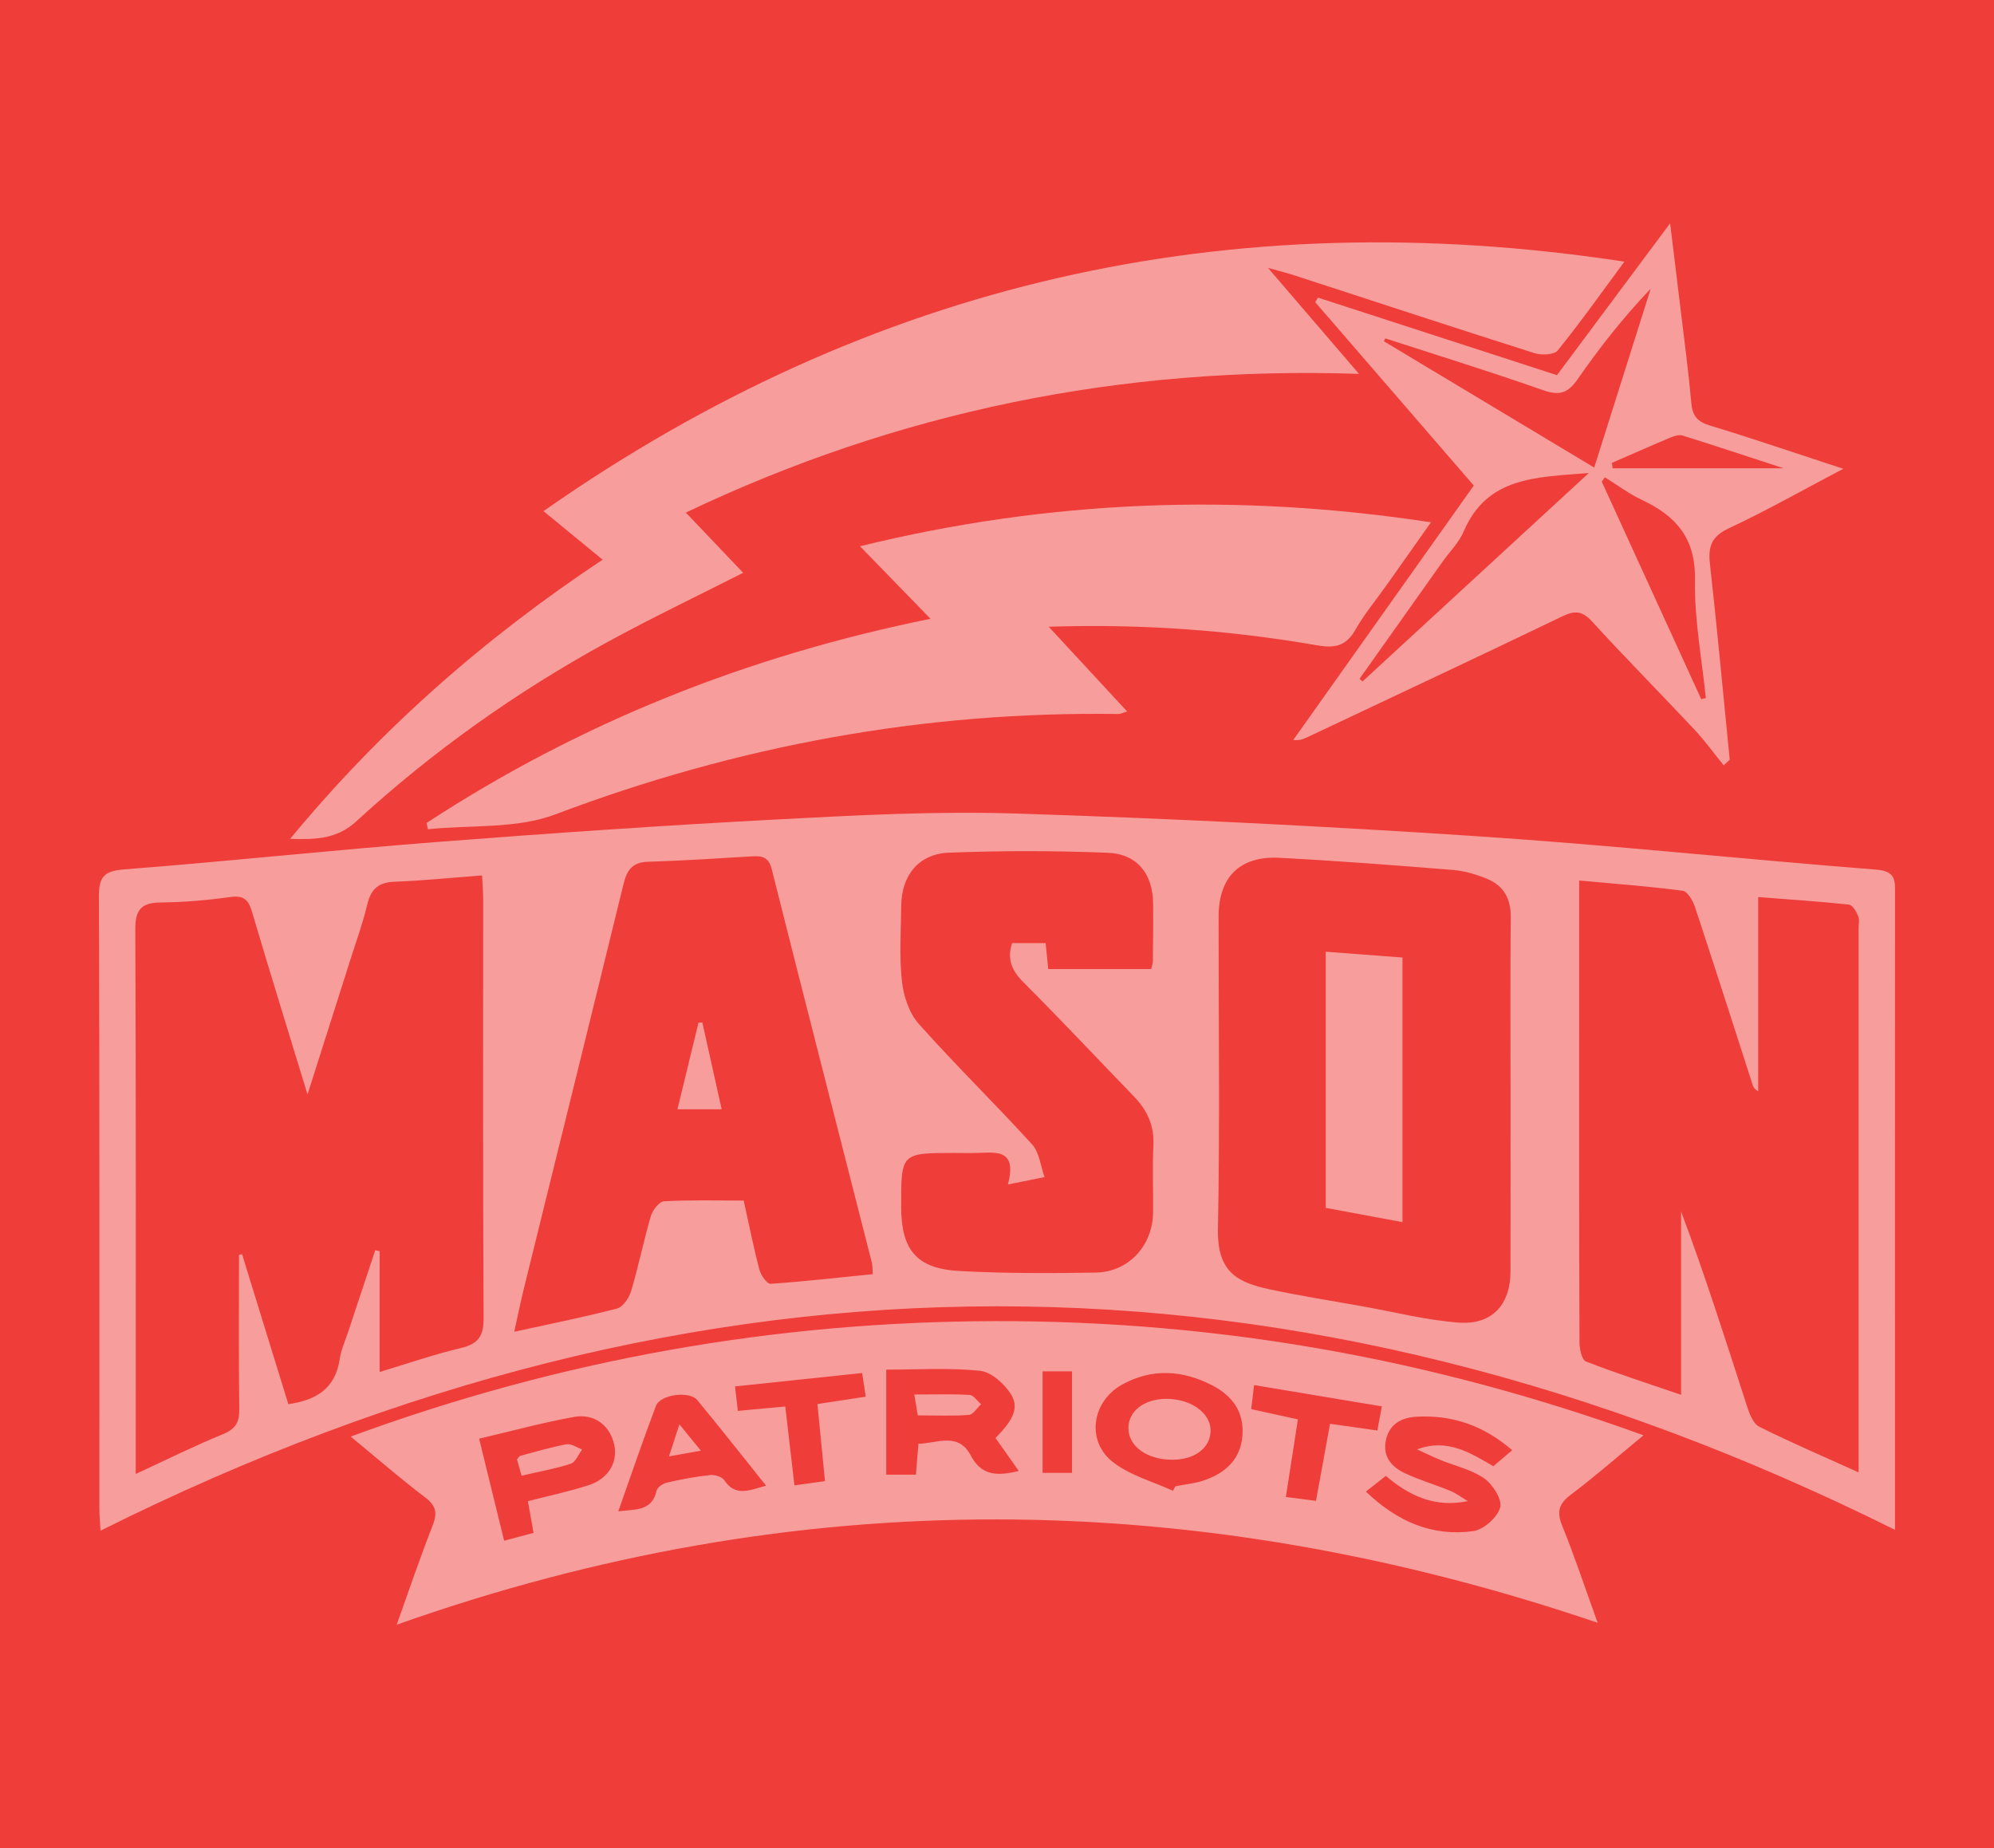 <?xml version="1.0" encoding="utf-8"?>
<!-- Generator: Adobe Illustrator 16.0.4, SVG Export Plug-In . SVG Version: 6.00 Build 0)  -->
<!DOCTYPE svg PUBLIC "-//W3C//DTD SVG 1.1//EN" "http://www.w3.org/Graphics/SVG/1.1/DTD/svg11.dtd">
<svg version="1.1" id="Layer_1" xmlns="http://www.w3.org/2000/svg" xmlns:xlink="http://www.w3.org/1999/xlink" x="0px" y="0px"
	 width="432px" height="400.381px" viewBox="0 0 432 400.381" enable-background="new 0 0 432 400.381" xml:space="preserve">
<rect fill="#EF3D39" width="432" height="400.381"/>
<g opacity="0.5">
	<g>
		<defs>
			<rect id="SVGID_1_" x="21.434" y="48.379" width="389.132" height="303.623"/>
		</defs>
		<clipPath id="SVGID_2_">
			<use xlink:href="#SVGID_1_"  overflow="visible"/>
		</clipPath>
		<path clip-path="url(#SVGID_2_)" fill="#FFFFFF" d="M410.547,331.447c-129.984-64.656-259.157-64.557-388.774,0.182
			c-0.085-1.607-0.242-3.184-0.242-4.768c-0.008-44.213,0.052-88.412-0.097-132.612c-0.016-4.225,1.04-5.539,5.422-5.885
			c22.613-1.758,45.167-4.185,67.785-5.942c24.718-1.915,49.468-3.608,74.227-4.914c17.055-0.898,34.187-1.797,51.234-1.253
			c33.244,1.056,66.479,2.717,99.666,4.902c28.971,1.907,57.85,4.986,86.791,7.256c4.217,0.331,4.004,2.438,4.004,5.293
			c-0.025,37.398-0.016,74.787-0.016,112.178V331.447z M82.25,297.244c6.333-1.906,11.896-3.828,17.595-5.184
			c3.745-0.883,4.95-2.568,4.926-6.477c-0.174-30.266-0.089-60.539-0.097-90.803c0-1.612-0.141-3.221-0.233-5.111
			c-6.627,0.496-12.778,1.121-18.946,1.362c-3.45,0.122-5.119,1.544-5.909,4.862c-0.975,4.104-2.426,8.098-3.708,12.125
			c-2.979,9.395-5.966,18.799-9.255,29.104c-4.232-13.855-8.219-26.682-12.024-39.561c-0.786-2.645-1.81-3.632-4.741-3.213
			c-4.93,0.701-9.932,1.117-14.911,1.173c-4.16,0.041-5.664,1.363-5.635,5.805c0.173,37.536,0.097,75.065,0.097,112.595v5.416
			c6.869-3.172,12.806-6.127,18.913-8.625c2.701-1.117,3.559-2.545,3.515-5.387c-0.145-11.141-0.064-22.295-0.064-33.449
			c0.222-0.047,0.447-0.1,0.669-0.141c3.35,10.855,6.704,21.711,10.029,32.486c6.2-0.883,10.198-3.512,11.113-9.719
			c0.314-2.064,1.213-4.043,1.874-6.051c1.939-5.869,3.886-11.73,5.837-17.592l0.955,0.215V297.244z M402.662,318.992v-5.277
			V201.154c0-0.911,0.24-1.927-0.09-2.692c-0.408-0.968-1.213-2.387-1.975-2.475c-6.381-0.677-12.787-1.101-19.68-1.637v42.072
			c-0.883-0.465-1.08-0.992-1.254-1.529c-4.127-12.789-8.207-25.584-12.428-38.338c-0.451-1.379-1.633-3.435-2.68-3.567
			c-7.275-0.963-14.605-1.504-22.424-2.221v33.272c0,22.239-0.025,44.478,0.066,66.72c0,1.453,0.488,3.854,1.379,4.201
			c6.523,2.551,13.201,4.688,20.631,7.232V262.49c5.289,14.043,9.732,28.145,14.291,42.195c0.527,1.625,1.338,3.762,2.631,4.414
			C387.852,312.471,394.768,315.424,402.662,318.992 M327.258,237.295c0-12.861-0.076-25.733,0.047-38.604
			c0.033-3.986-1.543-6.792-5.09-8.271c-2.354-0.964-4.906-1.733-7.418-1.939c-12.504-1.016-25.027-1.975-37.561-2.632
			c-8.65-0.464-13.225,4.176-13.225,12.762c-0.008,22.562,0.289,45.114-0.143,67.669c-0.18,9.371,4.229,11.557,11.178,13.051
			c6.648,1.428,13.369,2.48,20.064,3.674c6.984,1.248,13.918,3.021,20.943,3.543c7.24,0.527,11.188-3.914,11.195-11.102
			C327.273,262.732,327.258,250.01,327.258,237.295 M189.095,276.047c-0.093-1.072-0.044-1.836-0.218-2.537
			c-7.232-28.381-14.52-56.748-21.67-85.146c-0.641-2.576-1.979-2.979-4.201-2.838c-7.538,0.452-15.083,0.947-22.638,1.181
			c-3.41,0.097-4.555,1.854-5.293,4.853c-7.123,29.18-14.362,58.34-21.554,87.508c-0.733,2.988-1.338,5.998-2.112,9.461
			c7.925-1.732,15.164-3.164,22.279-5.039c1.298-0.338,2.62-2.334,3.063-3.82c1.584-5.35,2.685-10.848,4.253-16.205
			c0.379-1.281,1.806-3.137,2.83-3.197c5.7-0.314,11.42-0.156,17.289-0.156c1.173,5.301,2.136,10.174,3.402,14.967
			c0.315,1.197,1.649,3.113,2.411,3.062C174.265,277.646,181.574,276.803,189.095,276.047 M218.368,256.621
			c2.023-7.68-2.487-6.949-6.546-6.836c-1.669,0.051-3.33,0.006-4.994,0.006c-11.609,0-11.609,0-11.593,11.594
			c0.016,9.461,3.321,13.488,12.706,13.992c9.808,0.52,19.655,0.504,29.484,0.33c7.105-0.125,12.297-5.836,12.391-12.984
			c0.064-4.84-0.166-9.686,0.064-14.516c0.213-4.26-1.291-7.627-4.16-10.598c-7.984-8.266-15.85-16.643-23.977-24.778
			c-2.508-2.507-3.623-4.994-2.475-8.501h7.264c0.226,2.148,0.398,3.89,0.572,5.623h22.295c0.182-0.77,0.371-1.197,0.371-1.636
			c0.037-4.225,0.102-8.461,0.045-12.706c-0.102-6.288-3.443-10.598-9.799-10.855c-11.477-0.452-22.994-0.472-34.462-0.016
			c-6.579,0.274-10.235,4.962-10.303,11.508c-0.056,5.442-0.443,10.94,0.149,16.322c0.347,3.212,1.56,6.909,3.656,9.263
			c7.937,8.917,16.503,17.261,24.536,26.097c1.593,1.742,1.843,4.697,2.718,7.098C223.979,255.488,221.653,255.959,218.368,256.621"
			/>
		<path clip-path="url(#SVGID_2_)" fill="#FFFFFF" d="M85.938,352.002c2.75-7.664,5.095-14.621,7.78-21.449
			c1.056-2.701,0.822-4.285-1.588-6.119c-5.297-4.01-10.311-8.385-16.156-13.197c45.498-16.713,91.842-24.906,139.633-25.008
			c47.924-0.09,94.434,8.057,140.459,24.734c-5.598,4.615-10.516,8.939-15.744,12.869c-2.648,1.988-3.096,3.742-1.848,6.801
			c2.674,6.568,4.895,13.311,7.66,20.945C259.215,322.092,172.854,321.217,85.938,352.002 M215.675,311.547
			c3.846-3.895,5.192-6.562,3.317-9.525c-1.426-2.262-4.284-4.805-6.719-5.043c-6.805-0.686-13.722-0.242-20.268-0.242v22.756h6.43
			c0.193-2.361,0.358-4.426,0.54-6.68c4.16-0.15,8.667-2.592,11.375,2.576c2.293,4.381,5.792,4.441,10.368,3.293
			C218.893,316.098,217.275,313.812,215.675,311.547 M295.924,323.156c6.781,6.498,14.352,9.791,23.238,8.57
			c2.246-0.307,5.213-2.939,5.846-5.096c0.496-1.693-1.584-5.012-3.434-6.316c-2.75-1.932-6.322-2.697-9.525-4.012
			c-1.709-0.701-3.369-1.527-5.051-2.285c6.453-2.434,11.439,0.652,16.527,3.648c1.354-1.15,2.574-2.182,4.094-3.467
			c-6.242-5.41-13.076-7.695-20.779-7.256c-3.188,0.182-5.885,1.592-6.6,5.16c-0.717,3.623,1.373,5.801,4.279,7.146
			c3.139,1.455,6.488,2.426,9.693,3.758c1.334,0.543,2.523,1.471,3.781,2.221c-7.119,1.479-12.648-1.133-17.754-5.467
			C298.822,320.871,297.561,321.857,295.924,323.156 M254.111,322.982c0.18-0.322,0.363-0.652,0.545-0.977
			c2.062-0.41,4.211-0.592,6.191-1.275c4.582-1.586,7.891-4.451,8.322-9.668c0.428-5.195-2.244-8.711-6.562-10.932
			c-6.408-3.293-13.043-3.74-19.518-0.141c-6.498,3.615-7.84,12.092-2.062,16.709C244.719,319.637,249.705,320.951,254.111,322.982
			 M103.803,311.695c1.858,7.586,3.592,14.674,5.418,22.109c2.333-0.627,4.285-1.148,6.373-1.699
			c-0.455-2.545-0.818-4.576-1.229-6.861c4.531-1.174,8.933-2.096,13.189-3.475c4.236-1.379,6.309-4.947,5.542-8.664
			c-0.851-4.135-4.213-6.916-8.654-6.131C117.674,308.174,111.019,310.01,103.803,311.695 M165.969,321.875
			c-5.292-6.604-10.025-12.639-14.911-18.547c-1.693-2.049-8.01-1.213-8.949,1.262c-2.806,7.389-5.341,14.885-8.155,22.844
			c3.846-0.465,7.296-0.018,8.296-4.482c0.166-0.738,1.378-1.545,2.245-1.742c3.072-0.701,6.191-1.289,9.328-1.629
			c1-0.115,2.576,0.348,3.071,1.088C159.306,324.289,162.212,322.934,165.969,321.875 M299.375,304.697
			c-9.434-1.58-18.334-3.062-27.674-4.615c-0.229,1.859-0.418,3.426-0.631,5.209c3.605,0.793,6.885,1.52,10.121,2.229
			c-0.92,5.895-1.746,11.188-2.611,16.801c2.455,0.314,4.336,0.561,6.529,0.844c1.061-5.789,2.039-11.215,3.039-16.693
			c3.607,0.508,6.846,0.965,10.256,1.451C298.742,308.113,299.004,306.67,299.375,304.697 M159.851,305.678
			c3.466-0.322,6.719-0.625,10.278-0.955c0.669,5.775,1.314,11.25,1.988,17.096c2.431-0.348,4.417-0.625,6.615-0.932
			c-0.561-5.789-1.088-11.154-1.636-16.693c3.543-0.535,6.913-1.047,10.468-1.596c-0.287-1.83-0.512-3.285-0.79-5.123
			c-9.264,0.971-18.305,1.93-27.532,2.902C159.471,302.449,159.645,303.896,159.851,305.678 M225.878,319.109h6.372v-22.002h-6.372
			V319.109z"/>
		<path clip-path="url(#SVGID_2_)" fill="#FFFFFF" d="M148.583,111.053c4.406,4.624,8.421,8.84,12.423,13.044
			c-9.831,5.003-19.889,9.792-29.635,15.132c-19.583,10.731-37.698,23.602-54.156,38.694c-4.18,3.837-8.63,3.995-14.358,3.821
			c19.646-23.791,42.031-43.421,67.696-60.489c-4.37-3.588-8.365-6.869-12.807-10.517c70.841-49.589,148.449-67.132,234.177-54.048
			c-5.17,7.002-9.604,13.274-14.439,19.236c-0.779,0.963-3.52,1.064-5.043,0.584c-17.422-5.53-34.775-11.242-52.145-16.897
			c-1.379-0.456-2.789-0.794-5.588-1.576c6.941,8.09,12.969,15.116,19.717,22.964C242.828,79.277,194.582,89.145,148.583,111.053"/>
		<path clip-path="url(#SVGID_2_)" fill="#FFFFFF" d="M92.432,178.286c33.094-21.614,69.139-36.102,109.159-44.224
			c-5.333-5.482-9.952-10.247-15.277-15.717c41.144-10.074,81.768-11.569,123.708-5.188c-3.387,4.789-6.381,9.042-9.381,13.287
			c-2.357,3.333-5.002,6.494-7.014,10.029c-2,3.507-4.475,4.003-8.215,3.35c-18.801-3.261-37.746-4.688-58.212-4.043
			c6.026,6.514,11.358,12.274,16.999,18.369c-0.908,0.262-1.42,0.552-1.932,0.544c-42.055-0.621-82.571,6.86-121.965,21.751
			c-8.413,3.181-18.369,2.253-27.608,3.221C92.605,179.201,92.521,178.75,92.432,178.286"/>
		<path clip-path="url(#SVGID_2_)" fill="#FFFFFF" d="M337.318,81.28c8.111-10.892,15.951-21.417,24.514-32.901
			c0.818,6.756,1.527,12.468,2.211,18.18c0.828,6.901,1.76,13.794,2.379,20.723c0.246,2.806,1.295,4.083,4.051,4.918
			c9.373,2.842,18.645,6.018,28.871,9.364c-8.783,4.62-16.652,9.085-24.814,12.903c-3.766,1.766-4.492,3.971-4.07,7.736
			c1.574,14.116,2.881,28.257,4.283,42.39c-0.432,0.403-0.867,0.818-1.305,1.221c-2.105-2.592-4.061-5.317-6.338-7.744
			c-7.34-7.833-14.91-15.471-22.15-23.388c-2.148-2.354-3.74-2.467-6.521-1.128c-18.369,8.848-36.836,17.491-55.273,26.201
			c-0.791,0.371-1.592,0.726-2.963,0.553c12.963-18.269,25.924-36.545,39.102-55.112c-11.518-13.318-22.938-26.524-34.354-39.734
			c0.199-0.33,0.404-0.653,0.602-0.983C302.697,70.042,319.861,75.609,337.318,81.28 M345.385,101.298
			c4.205-13.298,8.223-26.028,12.242-38.75c-5.957,6.248-11.086,12.77-15.805,19.575c-2.064,2.971-3.883,3.688-7.426,2.442
			c-11.344-3.99-22.832-7.538-34.275-11.254c-0.098,0.209-0.197,0.423-0.299,0.629C314.898,82.989,329.975,92.035,345.385,101.298
			 M294.543,147.066c0.221,0.189,0.434,0.379,0.648,0.568c16.09-14.818,32.191-29.636,49.021-45.147
			c-11.441,0.907-22.027,0.811-27.094,12.629c-1.039,2.447-3.08,4.45-4.648,6.664C306.494,130.208,300.516,138.637,294.543,147.066
			 M368.574,151.484c0.332-0.085,0.662-0.158,0.992-0.242c-0.857-8.534-2.512-17.087-2.354-25.609
			c0.164-8.965-4.043-13.827-11.449-17.301c-2.832-1.33-5.385-3.261-8.057-4.921c-0.234,0.306-0.465,0.612-0.693,0.918
			C354.205,120.046,361.385,135.763,368.574,151.484 M349.227,100.282c0.049,0.387,0.096,0.786,0.145,1.173h37.053
			c-7.654-2.503-14.736-4.854-21.852-7.083c-0.754-0.242-1.801,0.064-2.592,0.395C357.711,96.55,353.475,98.432,349.227,100.282"/>
		<path clip-path="url(#SVGID_2_)" fill="#FFFFFF" d="M303.85,264.779c-5.82-1.08-11.129-2.064-16.627-3.088v-55.495
			c5.545,0.423,10.895,0.818,16.627,1.258V264.779z"/>
		<path clip-path="url(#SVGID_2_)" fill="#FFFFFF" d="M146.766,240.326c1.616-6.646,3.088-12.705,4.563-18.764
			c0.273-0.016,0.552-0.023,0.834-0.031c1.354,6.098,2.717,12.201,4.184,18.795H146.766z"/>
		<path clip-path="url(#SVGID_2_)" fill="#FFFFFF" d="M198.834,306.648c-0.166-0.975-0.371-2.221-0.754-4.523
			c4.285,0,8.143-0.123,11.972,0.09c0.867,0.053,1.677,1.314,2.503,2.016c-0.879,0.803-1.702,2.236-2.636,2.314
			C206.364,306.814,202.78,306.648,198.834,306.648"/>
		<path clip-path="url(#SVGID_2_)" fill="#FFFFFF" d="M253.979,316.26c-5.535-0.008-9.57-2.963-9.514-6.951
			c0.053-3.582,3.387-6.166,8.041-6.244c5.326-0.08,9.721,2.955,9.768,6.773C262.322,313.627,258.92,316.268,253.979,316.26"/>
		<path clip-path="url(#SVGID_2_)" fill="#FFFFFF" d="M113.002,319.709c-0.407-1.418-0.709-2.52-1-3.523
			c0.331-0.361,0.488-0.709,0.726-0.777c3.326-0.883,6.639-1.883,10.013-2.5c1.023-0.18,2.253,0.719,3.386,1.121
			c-0.81,1.064-1.419,2.75-2.458,3.088C120.282,318.223,116.739,318.844,113.002,319.709"/>
		<path clip-path="url(#SVGID_2_)" fill="#FFFFFF" d="M151.845,314.299c-2.527,0.457-4.293,0.768-6.909,1.23
			c0.758-2.334,1.371-4.193,2.261-6.934C148.898,310.684,150.136,312.211,151.845,314.299"/>
	</g>
</g>
</svg>
